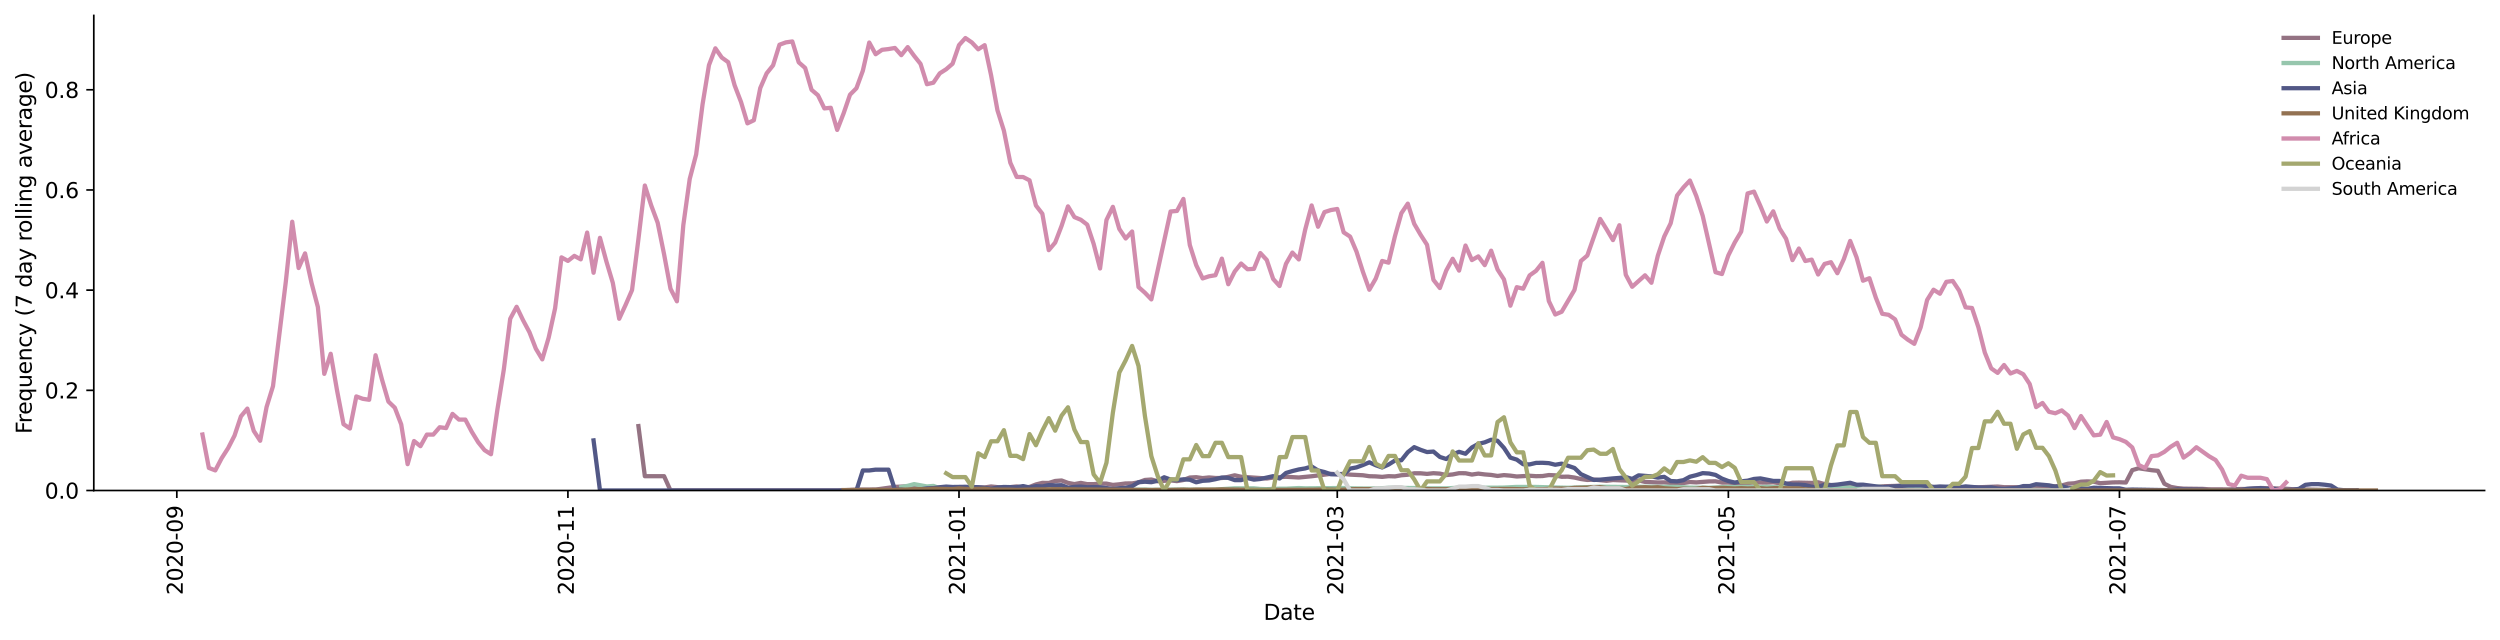<?xml version="1.0" encoding="utf-8" standalone="no"?>
<!DOCTYPE svg PUBLIC "-//W3C//DTD SVG 1.1//EN"
  "http://www.w3.org/Graphics/SVG/1.1/DTD/svg11.dtd">
<svg height="298.621pt" version="1.1" viewBox="0 0 1166.981 298.621" width="1166.981pt" xmlns="http://www.w3.org/2000/svg" xmlns:xlink="http://www.w3.org/1999/xlink">
 <defs>
  <style type="text/css">*{stroke-linecap:butt;stroke-linejoin:round;}</style>
 </defs>
 <g id="figure_1">
  <g id="patch_1">
   <path d="M 0 298.621 
L 1166.981 298.621 
L 1166.981 0 
L 0 0 
z
" style="fill:#ffffff;"/>
  </g>
  <g id="axes_1">
   <g id="patch_2">
    <path d="M 43.781 228.96 
L 1159.781 228.96 
L 1159.781 7.2 
L 43.781 7.2 
z
" style="fill:#ffffff;"/>
   </g>
   <g id="matplotlib.axis_1">
    <g id="xtick_1">
     <g id="line2d_1">
      <defs>
       <path d="M 0 0 
L 0 3.5 
" id="m791fbb3a65" style="stroke:#000000;stroke-width:0.8;"/>
      </defs>
      <g>
       <use style="stroke:#000000;stroke-width:0.8;" x="82.537" xlink:href="#m791fbb3a65" y="228.96"/>
      </g>
     </g>
     <g id="text_1">
      <!-- 2020-09 -->
      <g transform="translate(85.297 277.743)rotate(-90)scale(0.1 -0.1)">
       <defs>
        <path d="M 1228 531 
L 3431 531 
L 3431 0 
L 469 0 
L 469 531 
Q 828 903 1448 1529 
Q 2069 2156 2228 2338 
Q 2531 2678 2651 2914 
Q 2772 3150 2772 3378 
Q 2772 3750 2511 3984 
Q 2250 4219 1831 4219 
Q 1534 4219 1204 4116 
Q 875 4013 500 3803 
L 500 4441 
Q 881 4594 1212 4672 
Q 1544 4750 1819 4750 
Q 2544 4750 2975 4387 
Q 3406 4025 3406 3419 
Q 3406 3131 3298 2873 
Q 3191 2616 2906 2266 
Q 2828 2175 2409 1742 
Q 1991 1309 1228 531 
z
" id="DejaVuSans-32" transform="scale(0.016)"/>
        <path d="M 2034 4250 
Q 1547 4250 1301 3770 
Q 1056 3291 1056 2328 
Q 1056 1369 1301 889 
Q 1547 409 2034 409 
Q 2525 409 2770 889 
Q 3016 1369 3016 2328 
Q 3016 3291 2770 3770 
Q 2525 4250 2034 4250 
z
M 2034 4750 
Q 2819 4750 3233 4129 
Q 3647 3509 3647 2328 
Q 3647 1150 3233 529 
Q 2819 -91 2034 -91 
Q 1250 -91 836 529 
Q 422 1150 422 2328 
Q 422 3509 836 4129 
Q 1250 4750 2034 4750 
z
" id="DejaVuSans-30" transform="scale(0.016)"/>
        <path d="M 313 2009 
L 1997 2009 
L 1997 1497 
L 313 1497 
L 313 2009 
z
" id="DejaVuSans-2d" transform="scale(0.016)"/>
        <path d="M 703 97 
L 703 672 
Q 941 559 1184 500 
Q 1428 441 1663 441 
Q 2288 441 2617 861 
Q 2947 1281 2994 2138 
Q 2813 1869 2534 1725 
Q 2256 1581 1919 1581 
Q 1219 1581 811 2004 
Q 403 2428 403 3163 
Q 403 3881 828 4315 
Q 1253 4750 1959 4750 
Q 2769 4750 3195 4129 
Q 3622 3509 3622 2328 
Q 3622 1225 3098 567 
Q 2575 -91 1691 -91 
Q 1453 -91 1209 -44 
Q 966 3 703 97 
z
M 1959 2075 
Q 2384 2075 2632 2365 
Q 2881 2656 2881 3163 
Q 2881 3666 2632 3958 
Q 2384 4250 1959 4250 
Q 1534 4250 1286 3958 
Q 1038 3666 1038 3163 
Q 1038 2656 1286 2365 
Q 1534 2075 1959 2075 
z
" id="DejaVuSans-39" transform="scale(0.016)"/>
       </defs>
       <use xlink:href="#DejaVuSans-32"/>
       <use x="63.623" xlink:href="#DejaVuSans-30"/>
       <use x="127.246" xlink:href="#DejaVuSans-32"/>
       <use x="190.869" xlink:href="#DejaVuSans-30"/>
       <use x="254.492" xlink:href="#DejaVuSans-2d"/>
       <use x="290.576" xlink:href="#DejaVuSans-30"/>
       <use x="354.199" xlink:href="#DejaVuSans-39"/>
      </g>
     </g>
    </g>
    <g id="xtick_2">
     <g id="line2d_2">
      <g>
       <use style="stroke:#000000;stroke-width:0.8;" x="265.096" xlink:href="#m791fbb3a65" y="228.96"/>
      </g>
     </g>
     <g id="text_2">
      <!-- 2020-11 -->
      <g transform="translate(267.855 277.743)rotate(-90)scale(0.1 -0.1)">
       <defs>
        <path d="M 794 531 
L 1825 531 
L 1825 4091 
L 703 3866 
L 703 4441 
L 1819 4666 
L 2450 4666 
L 2450 531 
L 3481 531 
L 3481 0 
L 794 0 
L 794 531 
z
" id="DejaVuSans-31" transform="scale(0.016)"/>
       </defs>
       <use xlink:href="#DejaVuSans-32"/>
       <use x="63.623" xlink:href="#DejaVuSans-30"/>
       <use x="127.246" xlink:href="#DejaVuSans-32"/>
       <use x="190.869" xlink:href="#DejaVuSans-30"/>
       <use x="254.492" xlink:href="#DejaVuSans-2d"/>
       <use x="290.576" xlink:href="#DejaVuSans-31"/>
       <use x="354.199" xlink:href="#DejaVuSans-31"/>
      </g>
     </g>
    </g>
    <g id="xtick_3">
     <g id="line2d_3">
      <g>
       <use style="stroke:#000000;stroke-width:0.8;" x="447.654" xlink:href="#m791fbb3a65" y="228.96"/>
      </g>
     </g>
     <g id="text_3">
      <!-- 2021-01 -->
      <g transform="translate(450.414 277.743)rotate(-90)scale(0.1 -0.1)">
       <use xlink:href="#DejaVuSans-32"/>
       <use x="63.623" xlink:href="#DejaVuSans-30"/>
       <use x="127.246" xlink:href="#DejaVuSans-32"/>
       <use x="190.869" xlink:href="#DejaVuSans-31"/>
       <use x="254.492" xlink:href="#DejaVuSans-2d"/>
       <use x="290.576" xlink:href="#DejaVuSans-30"/>
       <use x="354.199" xlink:href="#DejaVuSans-31"/>
      </g>
     </g>
    </g>
    <g id="xtick_4">
     <g id="line2d_4">
      <g>
       <use style="stroke:#000000;stroke-width:0.8;" x="624.227" xlink:href="#m791fbb3a65" y="228.96"/>
      </g>
     </g>
     <g id="text_4">
      <!-- 2021-03 -->
      <g transform="translate(626.986 277.743)rotate(-90)scale(0.1 -0.1)">
       <defs>
        <path d="M 2597 2516 
Q 3050 2419 3304 2112 
Q 3559 1806 3559 1356 
Q 3559 666 3084 287 
Q 2609 -91 1734 -91 
Q 1441 -91 1130 -33 
Q 819 25 488 141 
L 488 750 
Q 750 597 1062 519 
Q 1375 441 1716 441 
Q 2309 441 2620 675 
Q 2931 909 2931 1356 
Q 2931 1769 2642 2001 
Q 2353 2234 1838 2234 
L 1294 2234 
L 1294 2753 
L 1863 2753 
Q 2328 2753 2575 2939 
Q 2822 3125 2822 3475 
Q 2822 3834 2567 4026 
Q 2313 4219 1838 4219 
Q 1578 4219 1281 4162 
Q 984 4106 628 3988 
L 628 4550 
Q 988 4650 1302 4700 
Q 1616 4750 1894 4750 
Q 2613 4750 3031 4423 
Q 3450 4097 3450 3541 
Q 3450 3153 3228 2886 
Q 3006 2619 2597 2516 
z
" id="DejaVuSans-33" transform="scale(0.016)"/>
       </defs>
       <use xlink:href="#DejaVuSans-32"/>
       <use x="63.623" xlink:href="#DejaVuSans-30"/>
       <use x="127.246" xlink:href="#DejaVuSans-32"/>
       <use x="190.869" xlink:href="#DejaVuSans-31"/>
       <use x="254.492" xlink:href="#DejaVuSans-2d"/>
       <use x="290.576" xlink:href="#DejaVuSans-30"/>
       <use x="354.199" xlink:href="#DejaVuSans-33"/>
      </g>
     </g>
    </g>
    <g id="xtick_5">
     <g id="line2d_5">
      <g>
       <use style="stroke:#000000;stroke-width:0.8;" x="806.785" xlink:href="#m791fbb3a65" y="228.96"/>
      </g>
     </g>
     <g id="text_5">
      <!-- 2021-05 -->
      <g transform="translate(809.545 277.743)rotate(-90)scale(0.1 -0.1)">
       <defs>
        <path d="M 691 4666 
L 3169 4666 
L 3169 4134 
L 1269 4134 
L 1269 2991 
Q 1406 3038 1543 3061 
Q 1681 3084 1819 3084 
Q 2600 3084 3056 2656 
Q 3513 2228 3513 1497 
Q 3513 744 3044 326 
Q 2575 -91 1722 -91 
Q 1428 -91 1123 -41 
Q 819 9 494 109 
L 494 744 
Q 775 591 1075 516 
Q 1375 441 1709 441 
Q 2250 441 2565 725 
Q 2881 1009 2881 1497 
Q 2881 1984 2565 2268 
Q 2250 2553 1709 2553 
Q 1456 2553 1204 2497 
Q 953 2441 691 2322 
L 691 4666 
z
" id="DejaVuSans-35" transform="scale(0.016)"/>
       </defs>
       <use xlink:href="#DejaVuSans-32"/>
       <use x="63.623" xlink:href="#DejaVuSans-30"/>
       <use x="127.246" xlink:href="#DejaVuSans-32"/>
       <use x="190.869" xlink:href="#DejaVuSans-31"/>
       <use x="254.492" xlink:href="#DejaVuSans-2d"/>
       <use x="290.576" xlink:href="#DejaVuSans-30"/>
       <use x="354.199" xlink:href="#DejaVuSans-35"/>
      </g>
     </g>
    </g>
    <g id="xtick_6">
     <g id="line2d_6">
      <g>
       <use style="stroke:#000000;stroke-width:0.8;" x="989.344" xlink:href="#m791fbb3a65" y="228.96"/>
      </g>
     </g>
     <g id="text_6">
      <!-- 2021-07 -->
      <g transform="translate(992.103 277.743)rotate(-90)scale(0.1 -0.1)">
       <defs>
        <path d="M 525 4666 
L 3525 4666 
L 3525 4397 
L 1831 0 
L 1172 0 
L 2766 4134 
L 525 4134 
L 525 4666 
z
" id="DejaVuSans-37" transform="scale(0.016)"/>
       </defs>
       <use xlink:href="#DejaVuSans-32"/>
       <use x="63.623" xlink:href="#DejaVuSans-30"/>
       <use x="127.246" xlink:href="#DejaVuSans-32"/>
       <use x="190.869" xlink:href="#DejaVuSans-31"/>
       <use x="254.492" xlink:href="#DejaVuSans-2d"/>
       <use x="290.576" xlink:href="#DejaVuSans-30"/>
       <use x="354.199" xlink:href="#DejaVuSans-37"/>
      </g>
     </g>
    </g>
    <g id="text_7">
     <!-- Date -->
     <g transform="translate(589.83 289.341)scale(0.1 -0.1)">
      <defs>
       <path d="M 1259 4147 
L 1259 519 
L 2022 519 
Q 2988 519 3436 956 
Q 3884 1394 3884 2338 
Q 3884 3275 3436 3711 
Q 2988 4147 2022 4147 
L 1259 4147 
z
M 628 4666 
L 1925 4666 
Q 3281 4666 3915 4102 
Q 4550 3538 4550 2338 
Q 4550 1131 3912 565 
Q 3275 0 1925 0 
L 628 0 
L 628 4666 
z
" id="DejaVuSans-44" transform="scale(0.016)"/>
       <path d="M 2194 1759 
Q 1497 1759 1228 1600 
Q 959 1441 959 1056 
Q 959 750 1161 570 
Q 1363 391 1709 391 
Q 2188 391 2477 730 
Q 2766 1069 2766 1631 
L 2766 1759 
L 2194 1759 
z
M 3341 1997 
L 3341 0 
L 2766 0 
L 2766 531 
Q 2569 213 2275 61 
Q 1981 -91 1556 -91 
Q 1019 -91 701 211 
Q 384 513 384 1019 
Q 384 1609 779 1909 
Q 1175 2209 1959 2209 
L 2766 2209 
L 2766 2266 
Q 2766 2663 2505 2880 
Q 2244 3097 1772 3097 
Q 1472 3097 1187 3025 
Q 903 2953 641 2809 
L 641 3341 
Q 956 3463 1253 3523 
Q 1550 3584 1831 3584 
Q 2591 3584 2966 3190 
Q 3341 2797 3341 1997 
z
" id="DejaVuSans-61" transform="scale(0.016)"/>
       <path d="M 1172 4494 
L 1172 3500 
L 2356 3500 
L 2356 3053 
L 1172 3053 
L 1172 1153 
Q 1172 725 1289 603 
Q 1406 481 1766 481 
L 2356 481 
L 2356 0 
L 1766 0 
Q 1100 0 847 248 
Q 594 497 594 1153 
L 594 3053 
L 172 3053 
L 172 3500 
L 594 3500 
L 594 4494 
L 1172 4494 
z
" id="DejaVuSans-74" transform="scale(0.016)"/>
       <path d="M 3597 1894 
L 3597 1613 
L 953 1613 
Q 991 1019 1311 708 
Q 1631 397 2203 397 
Q 2534 397 2845 478 
Q 3156 559 3463 722 
L 3463 178 
Q 3153 47 2828 -22 
Q 2503 -91 2169 -91 
Q 1331 -91 842 396 
Q 353 884 353 1716 
Q 353 2575 817 3079 
Q 1281 3584 2069 3584 
Q 2775 3584 3186 3129 
Q 3597 2675 3597 1894 
z
M 3022 2063 
Q 3016 2534 2758 2815 
Q 2500 3097 2075 3097 
Q 1594 3097 1305 2825 
Q 1016 2553 972 2059 
L 3022 2063 
z
" id="DejaVuSans-65" transform="scale(0.016)"/>
      </defs>
      <use xlink:href="#DejaVuSans-44"/>
      <use x="77.002" xlink:href="#DejaVuSans-61"/>
      <use x="138.281" xlink:href="#DejaVuSans-74"/>
      <use x="177.49" xlink:href="#DejaVuSans-65"/>
     </g>
    </g>
   </g>
   <g id="matplotlib.axis_2">
    <g id="ytick_1">
     <g id="line2d_7">
      <defs>
       <path d="M 0 0 
L -3.5 0 
" id="mbe3c7453ab" style="stroke:#000000;stroke-width:0.8;"/>
      </defs>
      <g>
       <use style="stroke:#000000;stroke-width:0.8;" x="43.781" xlink:href="#mbe3c7453ab" y="228.96"/>
      </g>
     </g>
     <g id="text_8">
      <!-- 0.0 -->
      <g transform="translate(20.878 232.759)scale(0.1 -0.1)">
       <defs>
        <path d="M 684 794 
L 1344 794 
L 1344 0 
L 684 0 
L 684 794 
z
" id="DejaVuSans-2e" transform="scale(0.016)"/>
       </defs>
       <use xlink:href="#DejaVuSans-30"/>
       <use x="63.623" xlink:href="#DejaVuSans-2e"/>
       <use x="95.41" xlink:href="#DejaVuSans-30"/>
      </g>
     </g>
    </g>
    <g id="ytick_2">
     <g id="line2d_8">
      <g>
       <use style="stroke:#000000;stroke-width:0.8;" x="43.781" xlink:href="#mbe3c7453ab" y="182.197"/>
      </g>
     </g>
     <g id="text_9">
      <!-- 0.2 -->
      <g transform="translate(20.878 185.996)scale(0.1 -0.1)">
       <use xlink:href="#DejaVuSans-30"/>
       <use x="63.623" xlink:href="#DejaVuSans-2e"/>
       <use x="95.41" xlink:href="#DejaVuSans-32"/>
      </g>
     </g>
    </g>
    <g id="ytick_3">
     <g id="line2d_9">
      <g>
       <use style="stroke:#000000;stroke-width:0.8;" x="43.781" xlink:href="#mbe3c7453ab" y="135.434"/>
      </g>
     </g>
     <g id="text_10">
      <!-- 0.4 -->
      <g transform="translate(20.878 139.233)scale(0.1 -0.1)">
       <defs>
        <path d="M 2419 4116 
L 825 1625 
L 2419 1625 
L 2419 4116 
z
M 2253 4666 
L 3047 4666 
L 3047 1625 
L 3713 1625 
L 3713 1100 
L 3047 1100 
L 3047 0 
L 2419 0 
L 2419 1100 
L 313 1100 
L 313 1709 
L 2253 4666 
z
" id="DejaVuSans-34" transform="scale(0.016)"/>
       </defs>
       <use xlink:href="#DejaVuSans-30"/>
       <use x="63.623" xlink:href="#DejaVuSans-2e"/>
       <use x="95.41" xlink:href="#DejaVuSans-34"/>
      </g>
     </g>
    </g>
    <g id="ytick_4">
     <g id="line2d_10">
      <g>
       <use style="stroke:#000000;stroke-width:0.8;" x="43.781" xlink:href="#mbe3c7453ab" y="88.671"/>
      </g>
     </g>
     <g id="text_11">
      <!-- 0.6 -->
      <g transform="translate(20.878 92.47)scale(0.1 -0.1)">
       <defs>
        <path d="M 2113 2584 
Q 1688 2584 1439 2293 
Q 1191 2003 1191 1497 
Q 1191 994 1439 701 
Q 1688 409 2113 409 
Q 2538 409 2786 701 
Q 3034 994 3034 1497 
Q 3034 2003 2786 2293 
Q 2538 2584 2113 2584 
z
M 3366 4563 
L 3366 3988 
Q 3128 4100 2886 4159 
Q 2644 4219 2406 4219 
Q 1781 4219 1451 3797 
Q 1122 3375 1075 2522 
Q 1259 2794 1537 2939 
Q 1816 3084 2150 3084 
Q 2853 3084 3261 2657 
Q 3669 2231 3669 1497 
Q 3669 778 3244 343 
Q 2819 -91 2113 -91 
Q 1303 -91 875 529 
Q 447 1150 447 2328 
Q 447 3434 972 4092 
Q 1497 4750 2381 4750 
Q 2619 4750 2861 4703 
Q 3103 4656 3366 4563 
z
" id="DejaVuSans-36" transform="scale(0.016)"/>
       </defs>
       <use xlink:href="#DejaVuSans-30"/>
       <use x="63.623" xlink:href="#DejaVuSans-2e"/>
       <use x="95.41" xlink:href="#DejaVuSans-36"/>
      </g>
     </g>
    </g>
    <g id="ytick_5">
     <g id="line2d_11">
      <g>
       <use style="stroke:#000000;stroke-width:0.8;" x="43.781" xlink:href="#mbe3c7453ab" y="41.908"/>
      </g>
     </g>
     <g id="text_12">
      <!-- 0.8 -->
      <g transform="translate(20.878 45.707)scale(0.1 -0.1)">
       <defs>
        <path d="M 2034 2216 
Q 1584 2216 1326 1975 
Q 1069 1734 1069 1313 
Q 1069 891 1326 650 
Q 1584 409 2034 409 
Q 2484 409 2743 651 
Q 3003 894 3003 1313 
Q 3003 1734 2745 1975 
Q 2488 2216 2034 2216 
z
M 1403 2484 
Q 997 2584 770 2862 
Q 544 3141 544 3541 
Q 544 4100 942 4425 
Q 1341 4750 2034 4750 
Q 2731 4750 3128 4425 
Q 3525 4100 3525 3541 
Q 3525 3141 3298 2862 
Q 3072 2584 2669 2484 
Q 3125 2378 3379 2068 
Q 3634 1759 3634 1313 
Q 3634 634 3220 271 
Q 2806 -91 2034 -91 
Q 1263 -91 848 271 
Q 434 634 434 1313 
Q 434 1759 690 2068 
Q 947 2378 1403 2484 
z
M 1172 3481 
Q 1172 3119 1398 2916 
Q 1625 2713 2034 2713 
Q 2441 2713 2670 2916 
Q 2900 3119 2900 3481 
Q 2900 3844 2670 4047 
Q 2441 4250 2034 4250 
Q 1625 4250 1398 4047 
Q 1172 3844 1172 3481 
z
" id="DejaVuSans-38" transform="scale(0.016)"/>
       </defs>
       <use xlink:href="#DejaVuSans-30"/>
       <use x="63.623" xlink:href="#DejaVuSans-2e"/>
       <use x="95.41" xlink:href="#DejaVuSans-38"/>
      </g>
     </g>
    </g>
    <g id="text_13">
     <!-- Frequency (7 day rolling average) -->
     <g transform="translate(14.798 202.529)rotate(-90)scale(0.1 -0.1)">
      <defs>
       <path d="M 628 4666 
L 3309 4666 
L 3309 4134 
L 1259 4134 
L 1259 2759 
L 3109 2759 
L 3109 2228 
L 1259 2228 
L 1259 0 
L 628 0 
L 628 4666 
z
" id="DejaVuSans-46" transform="scale(0.016)"/>
       <path d="M 2631 2963 
Q 2534 3019 2420 3045 
Q 2306 3072 2169 3072 
Q 1681 3072 1420 2755 
Q 1159 2438 1159 1844 
L 1159 0 
L 581 0 
L 581 3500 
L 1159 3500 
L 1159 2956 
Q 1341 3275 1631 3429 
Q 1922 3584 2338 3584 
Q 2397 3584 2469 3576 
Q 2541 3569 2628 3553 
L 2631 2963 
z
" id="DejaVuSans-72" transform="scale(0.016)"/>
       <path d="M 947 1747 
Q 947 1113 1208 752 
Q 1469 391 1925 391 
Q 2381 391 2643 752 
Q 2906 1113 2906 1747 
Q 2906 2381 2643 2742 
Q 2381 3103 1925 3103 
Q 1469 3103 1208 2742 
Q 947 2381 947 1747 
z
M 2906 525 
Q 2725 213 2448 61 
Q 2172 -91 1784 -91 
Q 1150 -91 751 415 
Q 353 922 353 1747 
Q 353 2572 751 3078 
Q 1150 3584 1784 3584 
Q 2172 3584 2448 3432 
Q 2725 3281 2906 2969 
L 2906 3500 
L 3481 3500 
L 3481 -1331 
L 2906 -1331 
L 2906 525 
z
" id="DejaVuSans-71" transform="scale(0.016)"/>
       <path d="M 544 1381 
L 544 3500 
L 1119 3500 
L 1119 1403 
Q 1119 906 1312 657 
Q 1506 409 1894 409 
Q 2359 409 2629 706 
Q 2900 1003 2900 1516 
L 2900 3500 
L 3475 3500 
L 3475 0 
L 2900 0 
L 2900 538 
Q 2691 219 2414 64 
Q 2138 -91 1772 -91 
Q 1169 -91 856 284 
Q 544 659 544 1381 
z
M 1991 3584 
L 1991 3584 
z
" id="DejaVuSans-75" transform="scale(0.016)"/>
       <path d="M 3513 2113 
L 3513 0 
L 2938 0 
L 2938 2094 
Q 2938 2591 2744 2837 
Q 2550 3084 2163 3084 
Q 1697 3084 1428 2787 
Q 1159 2491 1159 1978 
L 1159 0 
L 581 0 
L 581 3500 
L 1159 3500 
L 1159 2956 
Q 1366 3272 1645 3428 
Q 1925 3584 2291 3584 
Q 2894 3584 3203 3211 
Q 3513 2838 3513 2113 
z
" id="DejaVuSans-6e" transform="scale(0.016)"/>
       <path d="M 3122 3366 
L 3122 2828 
Q 2878 2963 2633 3030 
Q 2388 3097 2138 3097 
Q 1578 3097 1268 2742 
Q 959 2388 959 1747 
Q 959 1106 1268 751 
Q 1578 397 2138 397 
Q 2388 397 2633 464 
Q 2878 531 3122 666 
L 3122 134 
Q 2881 22 2623 -34 
Q 2366 -91 2075 -91 
Q 1284 -91 818 406 
Q 353 903 353 1747 
Q 353 2603 823 3093 
Q 1294 3584 2113 3584 
Q 2378 3584 2631 3529 
Q 2884 3475 3122 3366 
z
" id="DejaVuSans-63" transform="scale(0.016)"/>
       <path d="M 2059 -325 
Q 1816 -950 1584 -1140 
Q 1353 -1331 966 -1331 
L 506 -1331 
L 506 -850 
L 844 -850 
Q 1081 -850 1212 -737 
Q 1344 -625 1503 -206 
L 1606 56 
L 191 3500 
L 800 3500 
L 1894 763 
L 2988 3500 
L 3597 3500 
L 2059 -325 
z
" id="DejaVuSans-79" transform="scale(0.016)"/>
       <path id="DejaVuSans-20" transform="scale(0.016)"/>
       <path d="M 1984 4856 
Q 1566 4138 1362 3434 
Q 1159 2731 1159 2009 
Q 1159 1288 1364 580 
Q 1569 -128 1984 -844 
L 1484 -844 
Q 1016 -109 783 600 
Q 550 1309 550 2009 
Q 550 2706 781 3412 
Q 1013 4119 1484 4856 
L 1984 4856 
z
" id="DejaVuSans-28" transform="scale(0.016)"/>
       <path d="M 2906 2969 
L 2906 4863 
L 3481 4863 
L 3481 0 
L 2906 0 
L 2906 525 
Q 2725 213 2448 61 
Q 2172 -91 1784 -91 
Q 1150 -91 751 415 
Q 353 922 353 1747 
Q 353 2572 751 3078 
Q 1150 3584 1784 3584 
Q 2172 3584 2448 3432 
Q 2725 3281 2906 2969 
z
M 947 1747 
Q 947 1113 1208 752 
Q 1469 391 1925 391 
Q 2381 391 2643 752 
Q 2906 1113 2906 1747 
Q 2906 2381 2643 2742 
Q 2381 3103 1925 3103 
Q 1469 3103 1208 2742 
Q 947 2381 947 1747 
z
" id="DejaVuSans-64" transform="scale(0.016)"/>
       <path d="M 1959 3097 
Q 1497 3097 1228 2736 
Q 959 2375 959 1747 
Q 959 1119 1226 758 
Q 1494 397 1959 397 
Q 2419 397 2687 759 
Q 2956 1122 2956 1747 
Q 2956 2369 2687 2733 
Q 2419 3097 1959 3097 
z
M 1959 3584 
Q 2709 3584 3137 3096 
Q 3566 2609 3566 1747 
Q 3566 888 3137 398 
Q 2709 -91 1959 -91 
Q 1206 -91 779 398 
Q 353 888 353 1747 
Q 353 2609 779 3096 
Q 1206 3584 1959 3584 
z
" id="DejaVuSans-6f" transform="scale(0.016)"/>
       <path d="M 603 4863 
L 1178 4863 
L 1178 0 
L 603 0 
L 603 4863 
z
" id="DejaVuSans-6c" transform="scale(0.016)"/>
       <path d="M 603 3500 
L 1178 3500 
L 1178 0 
L 603 0 
L 603 3500 
z
M 603 4863 
L 1178 4863 
L 1178 4134 
L 603 4134 
L 603 4863 
z
" id="DejaVuSans-69" transform="scale(0.016)"/>
       <path d="M 2906 1791 
Q 2906 2416 2648 2759 
Q 2391 3103 1925 3103 
Q 1463 3103 1205 2759 
Q 947 2416 947 1791 
Q 947 1169 1205 825 
Q 1463 481 1925 481 
Q 2391 481 2648 825 
Q 2906 1169 2906 1791 
z
M 3481 434 
Q 3481 -459 3084 -895 
Q 2688 -1331 1869 -1331 
Q 1566 -1331 1297 -1286 
Q 1028 -1241 775 -1147 
L 775 -588 
Q 1028 -725 1275 -790 
Q 1522 -856 1778 -856 
Q 2344 -856 2625 -561 
Q 2906 -266 2906 331 
L 2906 616 
Q 2728 306 2450 153 
Q 2172 0 1784 0 
Q 1141 0 747 490 
Q 353 981 353 1791 
Q 353 2603 747 3093 
Q 1141 3584 1784 3584 
Q 2172 3584 2450 3431 
Q 2728 3278 2906 2969 
L 2906 3500 
L 3481 3500 
L 3481 434 
z
" id="DejaVuSans-67" transform="scale(0.016)"/>
       <path d="M 191 3500 
L 800 3500 
L 1894 563 
L 2988 3500 
L 3597 3500 
L 2284 0 
L 1503 0 
L 191 3500 
z
" id="DejaVuSans-76" transform="scale(0.016)"/>
       <path d="M 513 4856 
L 1013 4856 
Q 1481 4119 1714 3412 
Q 1947 2706 1947 2009 
Q 1947 1309 1714 600 
Q 1481 -109 1013 -844 
L 513 -844 
Q 928 -128 1133 580 
Q 1338 1288 1338 2009 
Q 1338 2731 1133 3434 
Q 928 4138 513 4856 
z
" id="DejaVuSans-29" transform="scale(0.016)"/>
      </defs>
      <use xlink:href="#DejaVuSans-46"/>
      <use x="50.27" xlink:href="#DejaVuSans-72"/>
      <use x="89.133" xlink:href="#DejaVuSans-65"/>
      <use x="150.656" xlink:href="#DejaVuSans-71"/>
      <use x="214.133" xlink:href="#DejaVuSans-75"/>
      <use x="277.512" xlink:href="#DejaVuSans-65"/>
      <use x="339.035" xlink:href="#DejaVuSans-6e"/>
      <use x="402.414" xlink:href="#DejaVuSans-63"/>
      <use x="457.395" xlink:href="#DejaVuSans-79"/>
      <use x="516.574" xlink:href="#DejaVuSans-20"/>
      <use x="548.361" xlink:href="#DejaVuSans-28"/>
      <use x="587.375" xlink:href="#DejaVuSans-37"/>
      <use x="650.998" xlink:href="#DejaVuSans-20"/>
      <use x="682.785" xlink:href="#DejaVuSans-64"/>
      <use x="746.262" xlink:href="#DejaVuSans-61"/>
      <use x="807.541" xlink:href="#DejaVuSans-79"/>
      <use x="866.721" xlink:href="#DejaVuSans-20"/>
      <use x="898.508" xlink:href="#DejaVuSans-72"/>
      <use x="937.371" xlink:href="#DejaVuSans-6f"/>
      <use x="998.553" xlink:href="#DejaVuSans-6c"/>
      <use x="1026.336" xlink:href="#DejaVuSans-6c"/>
      <use x="1054.119" xlink:href="#DejaVuSans-69"/>
      <use x="1081.902" xlink:href="#DejaVuSans-6e"/>
      <use x="1145.281" xlink:href="#DejaVuSans-67"/>
      <use x="1208.758" xlink:href="#DejaVuSans-20"/>
      <use x="1240.545" xlink:href="#DejaVuSans-61"/>
      <use x="1301.824" xlink:href="#DejaVuSans-76"/>
      <use x="1361.004" xlink:href="#DejaVuSans-65"/>
      <use x="1422.527" xlink:href="#DejaVuSans-72"/>
      <use x="1463.641" xlink:href="#DejaVuSans-61"/>
      <use x="1524.92" xlink:href="#DejaVuSans-67"/>
      <use x="1588.396" xlink:href="#DejaVuSans-65"/>
      <use x="1649.92" xlink:href="#DejaVuSans-29"/>
     </g>
    </g>
   </g>
   <g id="line2d_12">
    <path clip-path="url(#pbaedd2e34a)" d="M 298.016 198.898 
L 301.009 222.28 
L 309.987 222.28 
L 312.98 228.96 
L 390.792 228.96 
L 399.77 228.552 
L 408.748 228.524 
L 417.727 227.271 
L 423.712 227.049 
L 426.705 227.717 
L 432.69 228.093 
L 438.676 227.697 
L 441.669 227.565 
L 447.654 227.877 
L 450.647 227.637 
L 459.625 227.544 
L 462.618 227.086 
L 468.603 227.706 
L 474.589 227.064 
L 477.582 227.568 
L 480.574 227.312 
L 483.567 226.145 
L 486.56 225.403 
L 489.553 225.451 
L 492.546 224.52 
L 495.538 224.291 
L 498.531 225.409 
L 501.524 225.973 
L 504.517 225.417 
L 507.509 226 
L 510.502 226.001 
L 513.495 225.714 
L 516.488 225.756 
L 519.48 226.359 
L 522.473 226.072 
L 525.466 225.668 
L 528.459 225.662 
L 531.451 225.155 
L 534.444 224.046 
L 537.437 223.834 
L 540.43 224.637 
L 546.415 224.25 
L 549.408 224.58 
L 552.401 224.058 
L 555.393 222.916 
L 558.386 222.756 
L 561.379 223.171 
L 564.372 222.869 
L 567.365 223.119 
L 570.357 223.132 
L 573.35 222.584 
L 576.343 221.87 
L 579.336 222.538 
L 591.307 223.36 
L 594.299 222.91 
L 600.285 222.558 
L 606.27 222.892 
L 612.256 222.312 
L 621.234 221.194 
L 624.227 221.363 
L 627.22 221.203 
L 630.212 221.548 
L 636.198 221.846 
L 639.191 222.294 
L 642.184 222.372 
L 645.176 222.6 
L 648.169 222.275 
L 651.162 222.378 
L 654.155 221.841 
L 657.147 221.6 
L 660.14 220.928 
L 663.133 220.933 
L 666.126 221.207 
L 669.118 220.884 
L 672.111 221.083 
L 675.104 221.756 
L 678.097 221.47 
L 681.089 220.878 
L 684.082 220.911 
L 687.075 221.517 
L 690.068 221.08 
L 693.06 221.457 
L 696.053 221.692 
L 699.046 222.172 
L 702.039 221.782 
L 705.031 222.027 
L 708.024 222.423 
L 714.01 222.076 
L 717.002 222.281 
L 719.995 222.222 
L 722.988 221.75 
L 725.981 221.881 
L 728.974 222.558 
L 731.966 222.496 
L 734.959 222.924 
L 737.952 223.604 
L 740.945 224.036 
L 743.937 223.864 
L 749.923 224.424 
L 752.916 224.079 
L 761.894 224.43 
L 764.887 224.294 
L 767.879 224.943 
L 773.865 225.223 
L 776.858 225.182 
L 779.85 225.412 
L 785.836 225.456 
L 788.829 225.015 
L 791.821 225.179 
L 797.807 224.72 
L 800.8 224.685 
L 803.793 225.257 
L 806.785 225.28 
L 812.771 225.729 
L 818.756 225.188 
L 824.742 225.297 
L 827.735 225.141 
L 833.72 226.008 
L 836.713 225.356 
L 839.706 225.285 
L 845.691 225.428 
L 848.684 225.141 
L 851.677 225.963 
L 854.669 226.427 
L 860.655 226.611 
L 863.648 227.003 
L 869.633 226.862 
L 875.619 227.447 
L 878.611 226.999 
L 884.597 226.827 
L 890.583 226.51 
L 896.568 227.125 
L 905.546 227.447 
L 908.539 227.603 
L 911.532 227.592 
L 914.525 227.719 
L 917.517 227.674 
L 920.51 227.403 
L 923.503 227.464 
L 932.481 227.128 
L 935.474 227.413 
L 941.459 227.433 
L 944.452 227.458 
L 947.445 227.665 
L 956.423 227.418 
L 962.409 226.609 
L 965.402 225.794 
L 968.394 225.586 
L 971.387 224.858 
L 974.38 224.703 
L 977.373 224.861 
L 980.365 225.556 
L 986.351 225.176 
L 989.344 225.125 
L 992.336 225.23 
L 995.329 219.445 
L 998.322 218.586 
L 1004.307 219.479 
L 1007.3 219.781 
L 1010.293 225.787 
L 1013.286 227.281 
L 1016.278 227.823 
L 1019.271 228.101 
L 1028.249 228.217 
L 1031.242 228.402 
L 1040.221 228.449 
L 1046.206 228.266 
L 1049.199 228.237 
L 1055.184 227.801 
L 1067.155 228.14 
L 1070.148 228.368 
L 1088.105 228.762 
L 1094.09 228.837 
L 1094.09 228.837 
" style="fill:none;stroke:#947383;stroke-linecap:square;stroke-width:2;"/>
   </g>
   <g id="line2d_13">
    <path clip-path="url(#pbaedd2e34a)" d="M 420.719 227.356 
L 423.712 226.784 
L 426.705 225.978 
L 432.69 227.079 
L 435.683 226.825 
L 438.676 227.9 
L 441.669 228.706 
L 444.661 228.706 
L 447.654 228.594 
L 450.647 228.817 
L 459.625 228.784 
L 465.611 228.834 
L 474.589 228.406 
L 489.553 228.602 
L 495.538 228.626 
L 501.524 228.828 
L 507.509 228.693 
L 516.488 228.664 
L 519.48 228.739 
L 534.444 228.522 
L 537.437 228.636 
L 552.401 228.52 
L 558.386 228.603 
L 564.372 228.595 
L 567.365 228.523 
L 576.343 227.948 
L 585.321 227.951 
L 588.314 228.254 
L 591.307 228.346 
L 597.292 228.11 
L 600.285 228.115 
L 606.27 227.816 
L 609.263 227.952 
L 627.22 227.796 
L 633.205 228.004 
L 639.191 228.059 
L 645.176 227.881 
L 648.169 227.703 
L 660.14 227.804 
L 663.133 227.97 
L 675.104 227.955 
L 681.089 227.658 
L 687.075 227.48 
L 693.06 227.661 
L 699.046 227.633 
L 702.039 227.593 
L 708.024 227.287 
L 717.002 227.312 
L 725.981 227.545 
L 731.966 227.685 
L 743.937 227.293 
L 746.93 227.207 
L 758.901 227.328 
L 761.894 227.366 
L 764.887 227.218 
L 782.843 227.289 
L 788.829 227.613 
L 797.807 227.704 
L 806.785 227.292 
L 809.778 227.375 
L 815.764 227.288 
L 821.749 227.421 
L 824.742 227.264 
L 827.735 227.388 
L 833.72 227.445 
L 839.706 227.835 
L 845.691 227.872 
L 854.669 227.634 
L 863.648 227.571 
L 866.64 227.456 
L 869.633 227.183 
L 875.619 227.227 
L 878.611 227.296 
L 887.59 228.019 
L 890.583 227.909 
L 893.575 228.164 
L 896.568 228.015 
L 902.554 227.97 
L 905.546 228.329 
L 908.539 228.178 
L 917.517 228.35 
L 920.51 228.288 
L 929.488 228.534 
L 944.452 228.564 
L 956.423 228.87 
L 971.387 228.647 
L 977.373 228.825 
L 1001.315 228.773 
L 1013.286 228.883 
L 1085.112 228.953 
L 1085.112 228.953 
" style="fill:none;stroke:#96c6ad;stroke-linecap:square;stroke-width:2;"/>
   </g>
   <g id="line2d_14">
    <path clip-path="url(#pbaedd2e34a)" d="M 277.067 205.578 
L 280.06 228.96 
L 399.77 228.96 
L 402.763 219.607 
L 405.756 219.607 
L 408.748 219.227 
L 414.734 219.227 
L 417.727 228.58 
L 420.719 228.58 
L 423.712 228.96 
L 426.705 228.96 
L 429.698 228.383 
L 432.69 227.973 
L 435.683 227.858 
L 438.676 227.435 
L 441.669 227.138 
L 444.661 227.324 
L 450.647 227.243 
L 456.632 227.426 
L 459.625 227.721 
L 462.618 228.179 
L 465.611 227.568 
L 468.603 227.315 
L 474.589 227.465 
L 477.582 226.895 
L 480.574 227.576 
L 483.567 226.918 
L 486.56 227.088 
L 489.553 226.438 
L 492.546 226.595 
L 495.538 226.492 
L 498.531 227.627 
L 501.524 227.269 
L 504.517 227.137 
L 507.509 227.45 
L 510.502 227.369 
L 513.495 227.459 
L 516.488 227.818 
L 519.48 228.311 
L 522.473 227.896 
L 525.466 227.753 
L 528.459 226.968 
L 531.451 225.109 
L 534.444 224.862 
L 537.437 225.084 
L 540.43 224.42 
L 543.422 222.785 
L 546.415 223.859 
L 549.408 224.09 
L 552.401 223.75 
L 555.393 223.928 
L 558.386 225.133 
L 561.379 224.432 
L 564.372 224.263 
L 567.365 223.685 
L 570.357 222.92 
L 573.35 223.058 
L 576.343 224.106 
L 579.336 224.111 
L 582.328 223.165 
L 585.321 223.887 
L 588.314 223.584 
L 594.299 222.273 
L 597.292 223.356 
L 600.285 220.776 
L 603.278 219.883 
L 606.27 219.142 
L 609.263 218.648 
L 612.256 217.749 
L 615.249 219.621 
L 618.241 220.345 
L 621.234 221.367 
L 627.22 221.42 
L 630.212 218.742 
L 633.205 218.172 
L 636.198 217.062 
L 639.191 215.81 
L 642.184 217.172 
L 645.176 218.2 
L 648.169 216.85 
L 651.162 214.976 
L 654.155 214.853 
L 657.147 211.095 
L 660.14 208.725 
L 663.133 209.98 
L 666.126 211.014 
L 669.118 210.786 
L 672.111 213.298 
L 675.104 214.264 
L 678.097 212.086 
L 681.089 210.91 
L 684.082 211.811 
L 687.075 208.862 
L 690.068 207.207 
L 693.06 206.481 
L 696.053 205.267 
L 699.046 205.758 
L 702.039 209.077 
L 705.031 213.622 
L 708.024 214.547 
L 711.017 216.715 
L 714.01 216.782 
L 717.002 216.078 
L 719.995 216.023 
L 722.988 216.199 
L 725.981 216.941 
L 728.974 216.428 
L 734.959 218.455 
L 737.952 221.329 
L 743.937 224.031 
L 746.93 223.901 
L 752.916 223.312 
L 755.908 223.09 
L 758.901 222.708 
L 761.894 223.566 
L 764.887 221.887 
L 770.872 222.387 
L 773.865 222.952 
L 776.858 222.599 
L 779.85 224.539 
L 782.843 224.694 
L 785.836 224.143 
L 788.829 222.53 
L 791.821 221.786 
L 794.814 220.858 
L 797.807 221.039 
L 800.8 221.689 
L 803.793 223.408 
L 806.785 224.541 
L 809.778 225.27 
L 812.771 224.685 
L 815.764 224.38 
L 818.756 223.568 
L 821.749 223.318 
L 827.735 224.491 
L 830.727 224.509 
L 833.72 225.699 
L 836.713 226.211 
L 839.706 226.227 
L 842.698 226.462 
L 845.691 227.214 
L 848.684 227.252 
L 851.677 226.292 
L 854.669 226.46 
L 857.662 226.203 
L 863.648 225.352 
L 866.64 226.272 
L 869.633 226.24 
L 875.619 227.035 
L 878.611 227.443 
L 890.583 226.615 
L 896.568 226.573 
L 899.561 226.873 
L 902.554 227.32 
L 905.546 227.088 
L 908.539 227.193 
L 911.532 227.122 
L 914.525 227.514 
L 917.517 227.043 
L 923.503 227.566 
L 926.496 227.629 
L 929.488 227.49 
L 932.481 228.051 
L 935.474 228.195 
L 941.459 227.725 
L 944.452 226.902 
L 947.445 226.902 
L 950.438 226.034 
L 956.423 226.55 
L 959.416 227.156 
L 962.409 226.887 
L 965.402 227.916 
L 968.394 227.826 
L 971.387 227.914 
L 974.38 228.172 
L 977.373 227.678 
L 986.351 227.942 
L 989.344 227.964 
L 992.336 228.63 
L 995.329 228.515 
L 1013.286 228.819 
L 1016.278 228.461 
L 1025.257 228.549 
L 1028.249 228.602 
L 1031.242 228.909 
L 1040.221 228.909 
L 1043.213 228.613 
L 1046.206 228.664 
L 1049.199 228.158 
L 1055.184 227.868 
L 1058.177 228.164 
L 1061.17 228.164 
L 1064.163 228.585 
L 1067.155 228.73 
L 1070.148 228.597 
L 1073.141 228.204 
L 1076.134 226.32 
L 1079.126 225.982 
L 1082.119 225.982 
L 1085.112 226.26 
L 1088.105 226.653 
L 1091.097 228.536 
L 1094.09 228.825 
L 1100.076 228.808 
L 1100.076 228.808 
" style="fill:none;stroke:#525886;stroke-linecap:square;stroke-width:2;"/>
   </g>
   <g id="line2d_15">
    <path clip-path="url(#pbaedd2e34a)" d="M 393.784 228.77 
L 408.748 228.666 
L 414.734 228.774 
L 429.698 228.329 
L 432.69 228.386 
L 435.683 228.142 
L 444.661 228.35 
L 447.654 228.004 
L 450.647 228.257 
L 453.64 228.314 
L 459.625 228.135 
L 462.618 228.514 
L 471.596 228.558 
L 474.589 228.677 
L 483.567 228.464 
L 492.546 228.351 
L 537.437 228.732 
L 540.43 228.684 
L 543.422 228.754 
L 552.401 228.556 
L 555.393 228.651 
L 558.386 228.536 
L 567.365 228.538 
L 570.357 228.452 
L 588.314 228.696 
L 612.256 228.616 
L 618.241 228.5 
L 624.227 228.588 
L 627.22 228.555 
L 633.205 228.287 
L 642.184 228.29 
L 645.176 228.571 
L 648.169 228.688 
L 657.147 228.614 
L 666.126 228.272 
L 669.118 228.372 
L 675.104 228.351 
L 681.089 228.259 
L 687.075 228.234 
L 690.068 228.254 
L 693.06 228.154 
L 696.053 228.284 
L 705.031 228.248 
L 711.017 228.402 
L 717.002 228.386 
L 719.995 228.352 
L 725.981 228.026 
L 731.966 228.085 
L 734.959 227.732 
L 740.945 227.621 
L 743.937 227.377 
L 746.93 227.438 
L 749.923 227.867 
L 755.908 228.044 
L 758.901 228.311 
L 761.894 227.691 
L 767.879 227.436 
L 770.872 227.622 
L 773.865 227.449 
L 776.858 227.919 
L 782.843 228.274 
L 785.836 228.107 
L 788.829 228.247 
L 791.821 228.18 
L 794.814 227.719 
L 797.807 227.876 
L 803.793 227.752 
L 809.778 227.999 
L 812.771 227.867 
L 815.764 228.011 
L 821.749 227.86 
L 824.742 228.125 
L 827.735 227.877 
L 830.727 227.805 
L 836.713 227.979 
L 839.706 228 
L 842.698 228.419 
L 851.677 228.738 
L 860.655 228.898 
L 875.619 228.831 
L 878.611 228.708 
L 890.583 228.789 
L 893.575 228.913 
L 920.51 228.838 
L 938.467 228.857 
L 947.445 228.96 
L 1109.054 228.948 
L 1109.054 228.948 
" style="fill:none;stroke:#937252;stroke-linecap:square;stroke-width:2;"/>
   </g>
   <g id="line2d_16">
    <path clip-path="url(#pbaedd2e34a)" d="M 94.509 202.828 
L 97.501 218.415 
L 100.494 219.581 
L 103.487 213.865 
L 106.48 209.189 
L 109.472 203.344 
L 112.465 194.351 
L 115.458 190.74 
L 118.451 201.132 
L 121.443 205.737 
L 124.436 190 
L 127.429 180.288 
L 133.414 131.5 
L 136.407 103.513 
L 139.4 125.096 
L 142.393 118.294 
L 145.385 131.933 
L 148.378 143.329 
L 151.371 174.504 
L 154.364 165.152 
L 157.356 182.407 
L 160.349 197.994 
L 163.342 200.019 
L 166.335 185.054 
L 169.328 186.155 
L 172.32 186.613 
L 175.313 165.83 
L 178.306 177.166 
L 181.299 187.454 
L 184.291 190.311 
L 187.284 198.104 
L 190.277 216.661 
L 193.27 205.87 
L 196.262 208.265 
L 199.255 202.869 
L 202.248 202.869 
L 205.241 199.428 
L 208.233 199.827 
L 211.226 193.201 
L 214.219 195.86 
L 217.212 195.86 
L 220.204 201.528 
L 223.197 206.419 
L 226.19 210.13 
L 229.183 212.028 
L 232.175 191.244 
L 235.168 172.539 
L 238.161 148.813 
L 241.154 143.218 
L 244.146 149.453 
L 247.139 155.07 
L 250.132 162.772 
L 253.125 167.752 
L 256.118 157.58 
L 259.11 143.941 
L 262.103 120.138 
L 265.096 121.789 
L 268.089 119.446 
L 271.081 121.058 
L 274.074 108.565 
L 277.067 127.312 
L 280.06 111.021 
L 283.052 122.024 
L 286.045 132.021 
L 289.038 148.801 
L 292.031 142.301 
L 295.023 135.415 
L 298.016 111.546 
L 301.009 86.606 
L 304.002 95.958 
L 306.994 103.975 
L 309.987 118.691 
L 312.98 134.766 
L 315.973 140.634 
L 318.965 105.094 
L 321.958 83.531 
L 324.951 72.119 
L 327.944 48.737 
L 330.937 30.399 
L 333.929 22.564 
L 336.922 26.861 
L 339.915 29.015 
L 342.908 39.806 
L 345.9 47.6 
L 348.893 57.572 
L 351.886 56.133 
L 354.879 41.12 
L 357.871 34.225 
L 360.864 30.498 
L 363.857 20.878 
L 366.85 19.778 
L 369.842 19.353 
L 372.835 29.095 
L 375.828 31.709 
L 378.821 41.915 
L 381.813 44.454 
L 384.806 50.595 
L 387.799 50.316 
L 390.792 60.641 
L 393.784 52.929 
L 396.777 44.2 
L 399.77 41.192 
L 402.763 33.027 
L 405.756 19.856 
L 408.748 25.311 
L 411.741 23.248 
L 414.734 22.904 
L 417.727 22.385 
L 420.719 25.746 
L 423.712 21.996 
L 426.705 26.062 
L 429.698 29.814 
L 432.69 39.308 
L 435.683 38.609 
L 438.676 34.231 
L 441.669 32.323 
L 444.661 29.736 
L 447.654 21.066 
L 450.647 17.76 
L 453.64 19.809 
L 456.632 23.009 
L 459.625 21.086 
L 462.618 35.069 
L 465.611 51.51 
L 468.603 60.966 
L 471.596 75.94 
L 474.589 82.593 
L 477.582 82.633 
L 480.574 84.174 
L 483.567 95.931 
L 486.56 99.769 
L 489.553 116.763 
L 492.546 113.236 
L 495.538 105.427 
L 498.531 96.339 
L 501.524 101.339 
L 504.517 102.586 
L 507.509 104.868 
L 510.502 113.826 
L 513.495 125.315 
L 516.488 102.693 
L 519.48 96.558 
L 522.473 106.856 
L 525.466 111.319 
L 528.459 108.072 
L 531.451 133.984 
L 534.444 136.655 
L 537.437 139.755 
L 546.415 98.723 
L 549.408 98.459 
L 552.401 92.87 
L 555.393 114.374 
L 558.386 123.783 
L 561.379 129.962 
L 564.372 128.973 
L 567.365 128.471 
L 570.357 120.737 
L 573.35 132.667 
L 576.343 126.766 
L 579.336 123.022 
L 582.328 125.677 
L 585.321 125.494 
L 588.314 118.139 
L 591.307 121.348 
L 594.299 130.215 
L 597.292 133.509 
L 600.285 123.155 
L 603.278 117.9 
L 606.27 121.105 
L 609.263 107.171 
L 612.256 95.898 
L 615.249 105.835 
L 618.241 99.013 
L 621.234 98.054 
L 624.227 97.554 
L 627.22 108.465 
L 630.212 110.436 
L 633.205 117.466 
L 636.198 126.882 
L 639.191 135.243 
L 642.184 130.047 
L 645.176 121.813 
L 648.169 122.612 
L 651.162 110.229 
L 654.155 99.52 
L 657.147 95.066 
L 660.14 104.468 
L 663.133 109.607 
L 666.126 114.263 
L 669.118 130.64 
L 672.111 134.444 
L 675.104 126.257 
L 678.097 120.791 
L 681.089 126.312 
L 684.082 114.621 
L 687.075 121.397 
L 690.068 119.684 
L 693.06 123.758 
L 696.053 117.023 
L 699.046 125.791 
L 702.039 130.427 
L 705.031 142.683 
L 708.024 134.055 
L 711.017 134.754 
L 714.01 128.56 
L 717.002 126.422 
L 719.995 122.681 
L 722.988 140.544 
L 725.981 146.804 
L 728.974 145.529 
L 734.959 135.345 
L 737.952 121.825 
L 740.945 119.282 
L 746.93 102.2 
L 749.923 107.014 
L 752.916 112.071 
L 755.908 105.143 
L 758.901 128.255 
L 761.894 133.858 
L 767.879 128.515 
L 770.872 131.99 
L 773.865 119.352 
L 776.858 110.4 
L 779.85 104.253 
L 782.843 91.263 
L 785.836 87.459 
L 788.829 84.271 
L 791.821 91.495 
L 794.814 100.768 
L 800.8 127.071 
L 803.793 127.918 
L 806.785 119.189 
L 809.778 113.162 
L 812.771 108.107 
L 815.764 90.301 
L 818.756 89.454 
L 821.749 96.21 
L 824.742 103.401 
L 827.735 98.651 
L 830.727 106.701 
L 833.72 111.464 
L 836.713 121.416 
L 839.706 116.013 
L 842.698 121.826 
L 845.691 121.201 
L 848.684 128.129 
L 851.677 123.213 
L 854.669 122.387 
L 857.662 127.529 
L 860.655 121.02 
L 863.648 112.472 
L 866.64 120.136 
L 869.633 131.032 
L 872.626 129.882 
L 875.619 138.943 
L 878.611 146.474 
L 881.604 146.956 
L 884.597 149.055 
L 887.59 156.249 
L 890.583 158.587 
L 893.575 160.495 
L 896.568 152.755 
L 899.561 140.029 
L 902.554 135.238 
L 905.546 137.105 
L 908.539 131.568 
L 911.532 131.161 
L 914.525 135.674 
L 917.517 143.473 
L 920.51 143.769 
L 923.503 152.78 
L 926.496 164.586 
L 929.488 171.956 
L 932.481 174.059 
L 935.474 170.383 
L 938.467 174.332 
L 941.459 173.149 
L 944.452 174.689 
L 947.445 179.256 
L 950.438 190.02 
L 953.43 188.109 
L 956.423 192.211 
L 959.416 192.906 
L 962.409 191.579 
L 965.402 194.041 
L 968.394 199.838 
L 971.387 194.226 
L 977.373 203.229 
L 980.365 202.891 
L 983.358 196.973 
L 986.351 204.16 
L 989.344 205.002 
L 992.336 206.268 
L 995.329 208.874 
L 998.322 217.031 
L 1001.315 218.501 
L 1004.307 212.905 
L 1007.3 212.584 
L 1010.293 210.933 
L 1013.286 208.535 
L 1016.278 206.687 
L 1019.271 213.602 
L 1022.264 211.5 
L 1025.257 208.76 
L 1031.242 213.02 
L 1034.235 214.754 
L 1037.228 219.147 
L 1040.221 225.925 
L 1043.213 226.668 
L 1046.206 222.057 
L 1049.199 223.021 
L 1055.184 223.021 
L 1058.177 223.662 
L 1061.17 228.96 
L 1064.163 228.397 
L 1067.155 225.208 
L 1067.155 225.208 
" style="fill:none;stroke:#d18cad;stroke-linecap:square;stroke-width:2;"/>
   </g>
   <g id="line2d_17">
    <path clip-path="url(#pbaedd2e34a)" d="M 441.669 220.909 
L 444.661 222.708 
L 450.647 222.708 
L 453.64 227.161 
L 456.632 211.574 
L 459.625 213.372 
L 462.618 205.989 
L 465.611 205.989 
L 468.603 200.793 
L 471.596 212.783 
L 474.589 212.783 
L 477.582 214.322 
L 480.574 202.631 
L 483.567 207.827 
L 486.56 201.032 
L 489.553 195.187 
L 492.546 201.032 
L 495.538 194.018 
L 498.531 190.121 
L 501.524 200.512 
L 504.517 206.358 
L 507.509 206.358 
L 510.502 221.466 
L 513.495 225.363 
L 516.488 216.01 
L 519.48 192.629 
L 522.473 173.924 
L 525.466 168.168 
L 528.459 161.488 
L 531.451 170.84 
L 534.444 194.222 
L 537.437 212.927 
L 540.43 222.28 
L 543.422 228.96 
L 546.415 223.764 
L 549.408 223.764 
L 552.401 214.412 
L 555.393 214.412 
L 558.386 207.731 
L 561.379 212.927 
L 564.372 212.927 
L 567.365 206.692 
L 570.357 206.692 
L 573.35 213.372 
L 579.336 213.372 
L 582.328 228.96 
L 594.299 228.96 
L 597.292 213.372 
L 600.285 213.372 
L 603.278 204.02 
L 609.263 204.02 
L 612.256 219.607 
L 615.249 219.607 
L 618.241 228.96 
L 624.227 228.96 
L 627.22 221.166 
L 630.212 215.321 
L 636.198 215.321 
L 639.191 208.64 
L 642.184 216.434 
L 645.176 218.028 
L 648.169 212.832 
L 651.162 212.832 
L 654.155 219.513 
L 657.147 219.513 
L 660.14 223.764 
L 663.133 228.96 
L 666.126 224.709 
L 672.111 224.709 
L 675.104 221.112 
L 678.097 210.72 
L 681.089 214.971 
L 687.075 214.971 
L 690.068 206.877 
L 693.06 212.593 
L 696.053 212.593 
L 699.046 197.005 
L 702.039 194.778 
L 705.031 206.469 
L 708.024 211.146 
L 711.017 211.146 
L 714.01 226.733 
L 717.002 228.96 
L 722.988 228.96 
L 725.981 223.115 
L 728.974 219.517 
L 731.966 213.672 
L 737.952 213.672 
L 740.945 210.165 
L 743.937 209.865 
L 746.93 211.814 
L 749.923 211.814 
L 752.916 209.587 
L 755.908 218.939 
L 761.894 226.733 
L 767.879 222.583 
L 770.872 222.583 
L 773.865 221.384 
L 776.858 218.633 
L 779.85 220.759 
L 782.843 215.658 
L 785.836 215.658 
L 788.829 214.908 
L 791.821 215.533 
L 794.814 213.408 
L 797.807 216.08 
L 800.8 216.08 
L 803.793 218.028 
L 806.785 216.257 
L 809.778 218.383 
L 812.771 225.063 
L 818.756 225.063 
L 821.749 228.96 
L 830.727 228.96 
L 833.72 218.568 
L 845.691 218.568 
L 848.684 228.96 
L 851.677 228.96 
L 854.669 217.269 
L 857.662 207.917 
L 860.655 207.917 
L 863.648 192.329 
L 866.64 192.329 
L 869.633 204.02 
L 872.626 206.692 
L 875.619 206.692 
L 878.611 222.28 
L 884.597 222.28 
L 887.59 225.063 
L 899.561 225.063 
L 902.554 228.96 
L 908.539 228.96 
L 911.532 225.842 
L 914.525 225.842 
L 917.517 222.502 
L 920.51 209.141 
L 923.503 209.141 
L 926.496 196.671 
L 929.488 196.671 
L 932.481 192.218 
L 935.474 197.785 
L 938.467 197.785 
L 941.459 209.475 
L 944.452 202.795 
L 947.445 201.236 
L 950.438 209.03 
L 953.43 209.03 
L 956.423 212.927 
L 959.416 219.607 
L 962.409 228.96 
L 965.402 228.96 
L 968.394 227.347 
L 971.387 226.178 
L 974.38 226.178 
L 977.373 224.38 
L 980.365 220.372 
L 983.358 221.984 
L 986.351 221.889 
L 986.351 221.889 
" style="fill:none;stroke:#a4a86f;stroke-linecap:square;stroke-width:2;"/>
   </g>
   <g id="line2d_18">
    <path clip-path="url(#pbaedd2e34a)" d="M 624.227 220.647 
L 627.22 223.764 
L 630.212 228.96 
L 633.205 228.96 
L 636.198 228.96 
L 639.191 228.96 
L 642.184 227.986 
L 645.176 227.986 
L 648.169 227.709 
L 651.162 227.38 
L 654.155 227.38 
L 657.147 228.354 
L 660.14 228.354 
L 663.133 228.631 
L 666.126 228.96 
L 669.118 228.96 
L 672.111 228.96 
L 675.104 228.96 
L 678.097 228.14 
L 681.089 227.145 
L 684.082 227.145 
L 687.075 226.906 
L 690.068 226.906 
L 693.06 227.726 
L 696.053 228.721 
L 699.046 228.721 
L 702.039 228.96 
L 705.031 228.96 
L 708.024 228.96 
L 711.017 228.96 
L 714.01 228.6 
L 717.002 228.6 
L 719.995 228.6 
L 722.988 228.6 
L 725.981 228.6 
L 728.974 228.698 
L 731.966 228.297 
L 734.959 228.297 
L 737.952 228.297 
L 740.945 228.297 
L 743.937 227.519 
L 746.93 227.921 
L 749.923 227.921 
L 752.916 227.921 
L 755.908 227.921 
L 758.901 228.96 
L 761.894 228.96 
L 764.887 228.96 
L 767.879 228.96 
L 770.872 228.96 
L 773.865 228.96 
L 776.858 228.96 
L 779.85 228.96 
L 782.843 228.96 
L 785.836 228.39 
L 788.829 228.39 
L 791.821 228.39 
L 794.814 228.39 
L 797.807 228.39 
L 800.8 228.96 
L 803.793 228.96 
L 806.785 228.96 
L 809.778 228.96 
L 812.771 228.96 
L 815.764 228.96 
L 818.756 228.96 
L 821.749 228.96 
L 824.742 228.96 
L 827.735 228.96 
L 830.727 228.96 
L 833.72 228.96 
L 836.713 228.96 
L 839.706 228.96 
L 842.698 228.96 
L 845.691 228.96 
L 848.684 228.96 
L 851.677 228.96 
L 854.669 228.96 
L 857.662 228.96 
L 860.655 228.96 
L 863.648 228.96 
L 866.64 228.96 
L 869.633 228.218 
L 872.626 228.218 
L 875.619 228.218 
L 878.611 228.218 
L 881.604 228.218 
L 884.597 228.96 
L 887.59 228.96 
L 890.583 228.96 
L 893.575 228.96 
L 896.568 228.96 
L 899.561 228.96 
L 902.554 228.96 
L 905.546 228.96 
L 908.539 228.96 
L 911.532 228.96 
L 914.525 228.96 
L 917.517 228.96 
L 920.51 228.96 
L 923.503 228.96 
L 926.496 228.96 
L 929.488 228.96 
L 932.481 228.96 
L 935.474 228.96 
L 938.467 228.96 
L 941.459 228.96 
L 944.452 228.96 
L 947.445 228.96 
L 950.438 228.96 
L 953.43 228.96 
L 956.423 228.96 
L 959.416 228.96 
L 962.409 228.96 
L 965.402 228.703 
" style="fill:none;stroke:#d3d3d3;stroke-linecap:square;stroke-width:2;"/>
   </g>
   <g id="patch_3">
    <path d="M 43.781 228.96 
L 43.781 7.2 
" style="fill:none;stroke:#000000;stroke-linecap:square;stroke-linejoin:miter;stroke-width:0.8;"/>
   </g>
   <g id="patch_4">
    <path d="M 43.781 228.96 
L 1159.781 228.96 
" style="fill:none;stroke:#000000;stroke-linecap:square;stroke-linejoin:miter;stroke-width:0.8;"/>
   </g>
   <g id="legend_1">
    <g id="line2d_19">
     <path d="M 1065.97 17.679 
L 1081.97 17.679 
" style="fill:none;stroke:#947383;stroke-linecap:square;stroke-width:2;"/>
    </g>
    <g id="line2d_20"/>
    <g id="text_14">
     <!-- Europe -->
     <g transform="translate(1088.37 20.479)scale(0.08 -0.08)">
      <defs>
       <path d="M 628 4666 
L 3578 4666 
L 3578 4134 
L 1259 4134 
L 1259 2753 
L 3481 2753 
L 3481 2222 
L 1259 2222 
L 1259 531 
L 3634 531 
L 3634 0 
L 628 0 
L 628 4666 
z
" id="DejaVuSans-45" transform="scale(0.016)"/>
       <path d="M 1159 525 
L 1159 -1331 
L 581 -1331 
L 581 3500 
L 1159 3500 
L 1159 2969 
Q 1341 3281 1617 3432 
Q 1894 3584 2278 3584 
Q 2916 3584 3314 3078 
Q 3713 2572 3713 1747 
Q 3713 922 3314 415 
Q 2916 -91 2278 -91 
Q 1894 -91 1617 61 
Q 1341 213 1159 525 
z
M 3116 1747 
Q 3116 2381 2855 2742 
Q 2594 3103 2138 3103 
Q 1681 3103 1420 2742 
Q 1159 2381 1159 1747 
Q 1159 1113 1420 752 
Q 1681 391 2138 391 
Q 2594 391 2855 752 
Q 3116 1113 3116 1747 
z
" id="DejaVuSans-70" transform="scale(0.016)"/>
      </defs>
      <use xlink:href="#DejaVuSans-45"/>
      <use x="63.184" xlink:href="#DejaVuSans-75"/>
      <use x="126.562" xlink:href="#DejaVuSans-72"/>
      <use x="165.426" xlink:href="#DejaVuSans-6f"/>
      <use x="226.607" xlink:href="#DejaVuSans-70"/>
      <use x="290.084" xlink:href="#DejaVuSans-65"/>
     </g>
    </g>
    <g id="line2d_21">
     <path d="M 1065.97 29.421 
L 1081.97 29.421 
" style="fill:none;stroke:#96c6ad;stroke-linecap:square;stroke-width:2;"/>
    </g>
    <g id="line2d_22"/>
    <g id="text_15">
     <!-- North America -->
     <g transform="translate(1088.37 32.221)scale(0.08 -0.08)">
      <defs>
       <path d="M 628 4666 
L 1478 4666 
L 3547 763 
L 3547 4666 
L 4159 4666 
L 4159 0 
L 3309 0 
L 1241 3903 
L 1241 0 
L 628 0 
L 628 4666 
z
" id="DejaVuSans-4e" transform="scale(0.016)"/>
       <path d="M 3513 2113 
L 3513 0 
L 2938 0 
L 2938 2094 
Q 2938 2591 2744 2837 
Q 2550 3084 2163 3084 
Q 1697 3084 1428 2787 
Q 1159 2491 1159 1978 
L 1159 0 
L 581 0 
L 581 4863 
L 1159 4863 
L 1159 2956 
Q 1366 3272 1645 3428 
Q 1925 3584 2291 3584 
Q 2894 3584 3203 3211 
Q 3513 2838 3513 2113 
z
" id="DejaVuSans-68" transform="scale(0.016)"/>
       <path d="M 2188 4044 
L 1331 1722 
L 3047 1722 
L 2188 4044 
z
M 1831 4666 
L 2547 4666 
L 4325 0 
L 3669 0 
L 3244 1197 
L 1141 1197 
L 716 0 
L 50 0 
L 1831 4666 
z
" id="DejaVuSans-41" transform="scale(0.016)"/>
       <path d="M 3328 2828 
Q 3544 3216 3844 3400 
Q 4144 3584 4550 3584 
Q 5097 3584 5394 3201 
Q 5691 2819 5691 2113 
L 5691 0 
L 5113 0 
L 5113 2094 
Q 5113 2597 4934 2840 
Q 4756 3084 4391 3084 
Q 3944 3084 3684 2787 
Q 3425 2491 3425 1978 
L 3425 0 
L 2847 0 
L 2847 2094 
Q 2847 2600 2669 2842 
Q 2491 3084 2119 3084 
Q 1678 3084 1418 2786 
Q 1159 2488 1159 1978 
L 1159 0 
L 581 0 
L 581 3500 
L 1159 3500 
L 1159 2956 
Q 1356 3278 1631 3431 
Q 1906 3584 2284 3584 
Q 2666 3584 2933 3390 
Q 3200 3197 3328 2828 
z
" id="DejaVuSans-6d" transform="scale(0.016)"/>
      </defs>
      <use xlink:href="#DejaVuSans-4e"/>
      <use x="74.805" xlink:href="#DejaVuSans-6f"/>
      <use x="135.986" xlink:href="#DejaVuSans-72"/>
      <use x="177.1" xlink:href="#DejaVuSans-74"/>
      <use x="216.309" xlink:href="#DejaVuSans-68"/>
      <use x="279.688" xlink:href="#DejaVuSans-20"/>
      <use x="311.475" xlink:href="#DejaVuSans-41"/>
      <use x="379.883" xlink:href="#DejaVuSans-6d"/>
      <use x="477.295" xlink:href="#DejaVuSans-65"/>
      <use x="538.818" xlink:href="#DejaVuSans-72"/>
      <use x="579.932" xlink:href="#DejaVuSans-69"/>
      <use x="607.715" xlink:href="#DejaVuSans-63"/>
      <use x="662.695" xlink:href="#DejaVuSans-61"/>
     </g>
    </g>
    <g id="line2d_23">
     <path d="M 1065.97 41.164 
L 1081.97 41.164 
" style="fill:none;stroke:#525886;stroke-linecap:square;stroke-width:2;"/>
    </g>
    <g id="line2d_24"/>
    <g id="text_16">
     <!-- Asia -->
     <g transform="translate(1088.37 43.964)scale(0.08 -0.08)">
      <defs>
       <path d="M 2834 3397 
L 2834 2853 
Q 2591 2978 2328 3040 
Q 2066 3103 1784 3103 
Q 1356 3103 1142 2972 
Q 928 2841 928 2578 
Q 928 2378 1081 2264 
Q 1234 2150 1697 2047 
L 1894 2003 
Q 2506 1872 2764 1633 
Q 3022 1394 3022 966 
Q 3022 478 2636 193 
Q 2250 -91 1575 -91 
Q 1294 -91 989 -36 
Q 684 19 347 128 
L 347 722 
Q 666 556 975 473 
Q 1284 391 1588 391 
Q 1994 391 2212 530 
Q 2431 669 2431 922 
Q 2431 1156 2273 1281 
Q 2116 1406 1581 1522 
L 1381 1569 
Q 847 1681 609 1914 
Q 372 2147 372 2553 
Q 372 3047 722 3315 
Q 1072 3584 1716 3584 
Q 2034 3584 2315 3537 
Q 2597 3491 2834 3397 
z
" id="DejaVuSans-73" transform="scale(0.016)"/>
      </defs>
      <use xlink:href="#DejaVuSans-41"/>
      <use x="68.408" xlink:href="#DejaVuSans-73"/>
      <use x="120.508" xlink:href="#DejaVuSans-69"/>
      <use x="148.291" xlink:href="#DejaVuSans-61"/>
     </g>
    </g>
    <g id="line2d_25">
     <path d="M 1065.97 52.906 
L 1081.97 52.906 
" style="fill:none;stroke:#937252;stroke-linecap:square;stroke-width:2;"/>
    </g>
    <g id="line2d_26"/>
    <g id="text_17">
     <!-- United Kingdom -->
     <g transform="translate(1088.37 55.706)scale(0.08 -0.08)">
      <defs>
       <path d="M 556 4666 
L 1191 4666 
L 1191 1831 
Q 1191 1081 1462 751 
Q 1734 422 2344 422 
Q 2950 422 3222 751 
Q 3494 1081 3494 1831 
L 3494 4666 
L 4128 4666 
L 4128 1753 
Q 4128 841 3676 375 
Q 3225 -91 2344 -91 
Q 1459 -91 1007 375 
Q 556 841 556 1753 
L 556 4666 
z
" id="DejaVuSans-55" transform="scale(0.016)"/>
       <path d="M 628 4666 
L 1259 4666 
L 1259 2694 
L 3353 4666 
L 4166 4666 
L 1850 2491 
L 4331 0 
L 3500 0 
L 1259 2247 
L 1259 0 
L 628 0 
L 628 4666 
z
" id="DejaVuSans-4b" transform="scale(0.016)"/>
      </defs>
      <use xlink:href="#DejaVuSans-55"/>
      <use x="73.193" xlink:href="#DejaVuSans-6e"/>
      <use x="136.572" xlink:href="#DejaVuSans-69"/>
      <use x="164.355" xlink:href="#DejaVuSans-74"/>
      <use x="203.564" xlink:href="#DejaVuSans-65"/>
      <use x="265.088" xlink:href="#DejaVuSans-64"/>
      <use x="328.564" xlink:href="#DejaVuSans-20"/>
      <use x="360.352" xlink:href="#DejaVuSans-4b"/>
      <use x="425.928" xlink:href="#DejaVuSans-69"/>
      <use x="453.711" xlink:href="#DejaVuSans-6e"/>
      <use x="517.09" xlink:href="#DejaVuSans-67"/>
      <use x="580.566" xlink:href="#DejaVuSans-64"/>
      <use x="644.043" xlink:href="#DejaVuSans-6f"/>
      <use x="705.225" xlink:href="#DejaVuSans-6d"/>
     </g>
    </g>
    <g id="line2d_27">
     <path d="M 1065.97 64.649 
L 1081.97 64.649 
" style="fill:none;stroke:#d18cad;stroke-linecap:square;stroke-width:2;"/>
    </g>
    <g id="line2d_28"/>
    <g id="text_18">
     <!-- Africa -->
     <g transform="translate(1088.37 67.449)scale(0.08 -0.08)">
      <defs>
       <path d="M 2375 4863 
L 2375 4384 
L 1825 4384 
Q 1516 4384 1395 4259 
Q 1275 4134 1275 3809 
L 1275 3500 
L 2222 3500 
L 2222 3053 
L 1275 3053 
L 1275 0 
L 697 0 
L 697 3053 
L 147 3053 
L 147 3500 
L 697 3500 
L 697 3744 
Q 697 4328 969 4595 
Q 1241 4863 1831 4863 
L 2375 4863 
z
" id="DejaVuSans-66" transform="scale(0.016)"/>
      </defs>
      <use xlink:href="#DejaVuSans-41"/>
      <use x="64.783" xlink:href="#DejaVuSans-66"/>
      <use x="99.988" xlink:href="#DejaVuSans-72"/>
      <use x="141.102" xlink:href="#DejaVuSans-69"/>
      <use x="168.885" xlink:href="#DejaVuSans-63"/>
      <use x="223.865" xlink:href="#DejaVuSans-61"/>
     </g>
    </g>
    <g id="line2d_29">
     <path d="M 1065.97 76.391 
L 1081.97 76.391 
" style="fill:none;stroke:#a4a86f;stroke-linecap:square;stroke-width:2;"/>
    </g>
    <g id="line2d_30"/>
    <g id="text_19">
     <!-- Oceania -->
     <g transform="translate(1088.37 79.191)scale(0.08 -0.08)">
      <defs>
       <path d="M 2522 4238 
Q 1834 4238 1429 3725 
Q 1025 3213 1025 2328 
Q 1025 1447 1429 934 
Q 1834 422 2522 422 
Q 3209 422 3611 934 
Q 4013 1447 4013 2328 
Q 4013 3213 3611 3725 
Q 3209 4238 2522 4238 
z
M 2522 4750 
Q 3503 4750 4090 4092 
Q 4678 3434 4678 2328 
Q 4678 1225 4090 567 
Q 3503 -91 2522 -91 
Q 1538 -91 948 565 
Q 359 1222 359 2328 
Q 359 3434 948 4092 
Q 1538 4750 2522 4750 
z
" id="DejaVuSans-4f" transform="scale(0.016)"/>
      </defs>
      <use xlink:href="#DejaVuSans-4f"/>
      <use x="78.711" xlink:href="#DejaVuSans-63"/>
      <use x="133.691" xlink:href="#DejaVuSans-65"/>
      <use x="195.215" xlink:href="#DejaVuSans-61"/>
      <use x="256.494" xlink:href="#DejaVuSans-6e"/>
      <use x="319.873" xlink:href="#DejaVuSans-69"/>
      <use x="347.656" xlink:href="#DejaVuSans-61"/>
     </g>
    </g>
    <g id="line2d_31">
     <path d="M 1065.97 88.134 
L 1081.97 88.134 
" style="fill:none;stroke:#d3d3d3;stroke-linecap:square;stroke-width:2;"/>
    </g>
    <g id="line2d_32"/>
    <g id="text_20">
     <!-- South America -->
     <g transform="translate(1088.37 90.934)scale(0.08 -0.08)">
      <defs>
       <path d="M 3425 4513 
L 3425 3897 
Q 3066 4069 2747 4153 
Q 2428 4238 2131 4238 
Q 1616 4238 1336 4038 
Q 1056 3838 1056 3469 
Q 1056 3159 1242 3001 
Q 1428 2844 1947 2747 
L 2328 2669 
Q 3034 2534 3370 2195 
Q 3706 1856 3706 1288 
Q 3706 609 3251 259 
Q 2797 -91 1919 -91 
Q 1588 -91 1214 -16 
Q 841 59 441 206 
L 441 856 
Q 825 641 1194 531 
Q 1563 422 1919 422 
Q 2459 422 2753 634 
Q 3047 847 3047 1241 
Q 3047 1584 2836 1778 
Q 2625 1972 2144 2069 
L 1759 2144 
Q 1053 2284 737 2584 
Q 422 2884 422 3419 
Q 422 4038 858 4394 
Q 1294 4750 2059 4750 
Q 2388 4750 2728 4690 
Q 3069 4631 3425 4513 
z
" id="DejaVuSans-53" transform="scale(0.016)"/>
      </defs>
      <use xlink:href="#DejaVuSans-53"/>
      <use x="63.477" xlink:href="#DejaVuSans-6f"/>
      <use x="124.658" xlink:href="#DejaVuSans-75"/>
      <use x="188.037" xlink:href="#DejaVuSans-74"/>
      <use x="227.246" xlink:href="#DejaVuSans-68"/>
      <use x="290.625" xlink:href="#DejaVuSans-20"/>
      <use x="322.412" xlink:href="#DejaVuSans-41"/>
      <use x="390.82" xlink:href="#DejaVuSans-6d"/>
      <use x="488.232" xlink:href="#DejaVuSans-65"/>
      <use x="549.756" xlink:href="#DejaVuSans-72"/>
      <use x="590.869" xlink:href="#DejaVuSans-69"/>
      <use x="618.652" xlink:href="#DejaVuSans-63"/>
      <use x="673.633" xlink:href="#DejaVuSans-61"/>
     </g>
    </g>
   </g>
  </g>
 </g>
 <defs>
  <clipPath id="pbaedd2e34a">
   <rect height="221.76" width="1116" x="43.781" y="7.2"/>
  </clipPath>
 </defs>
</svg>
